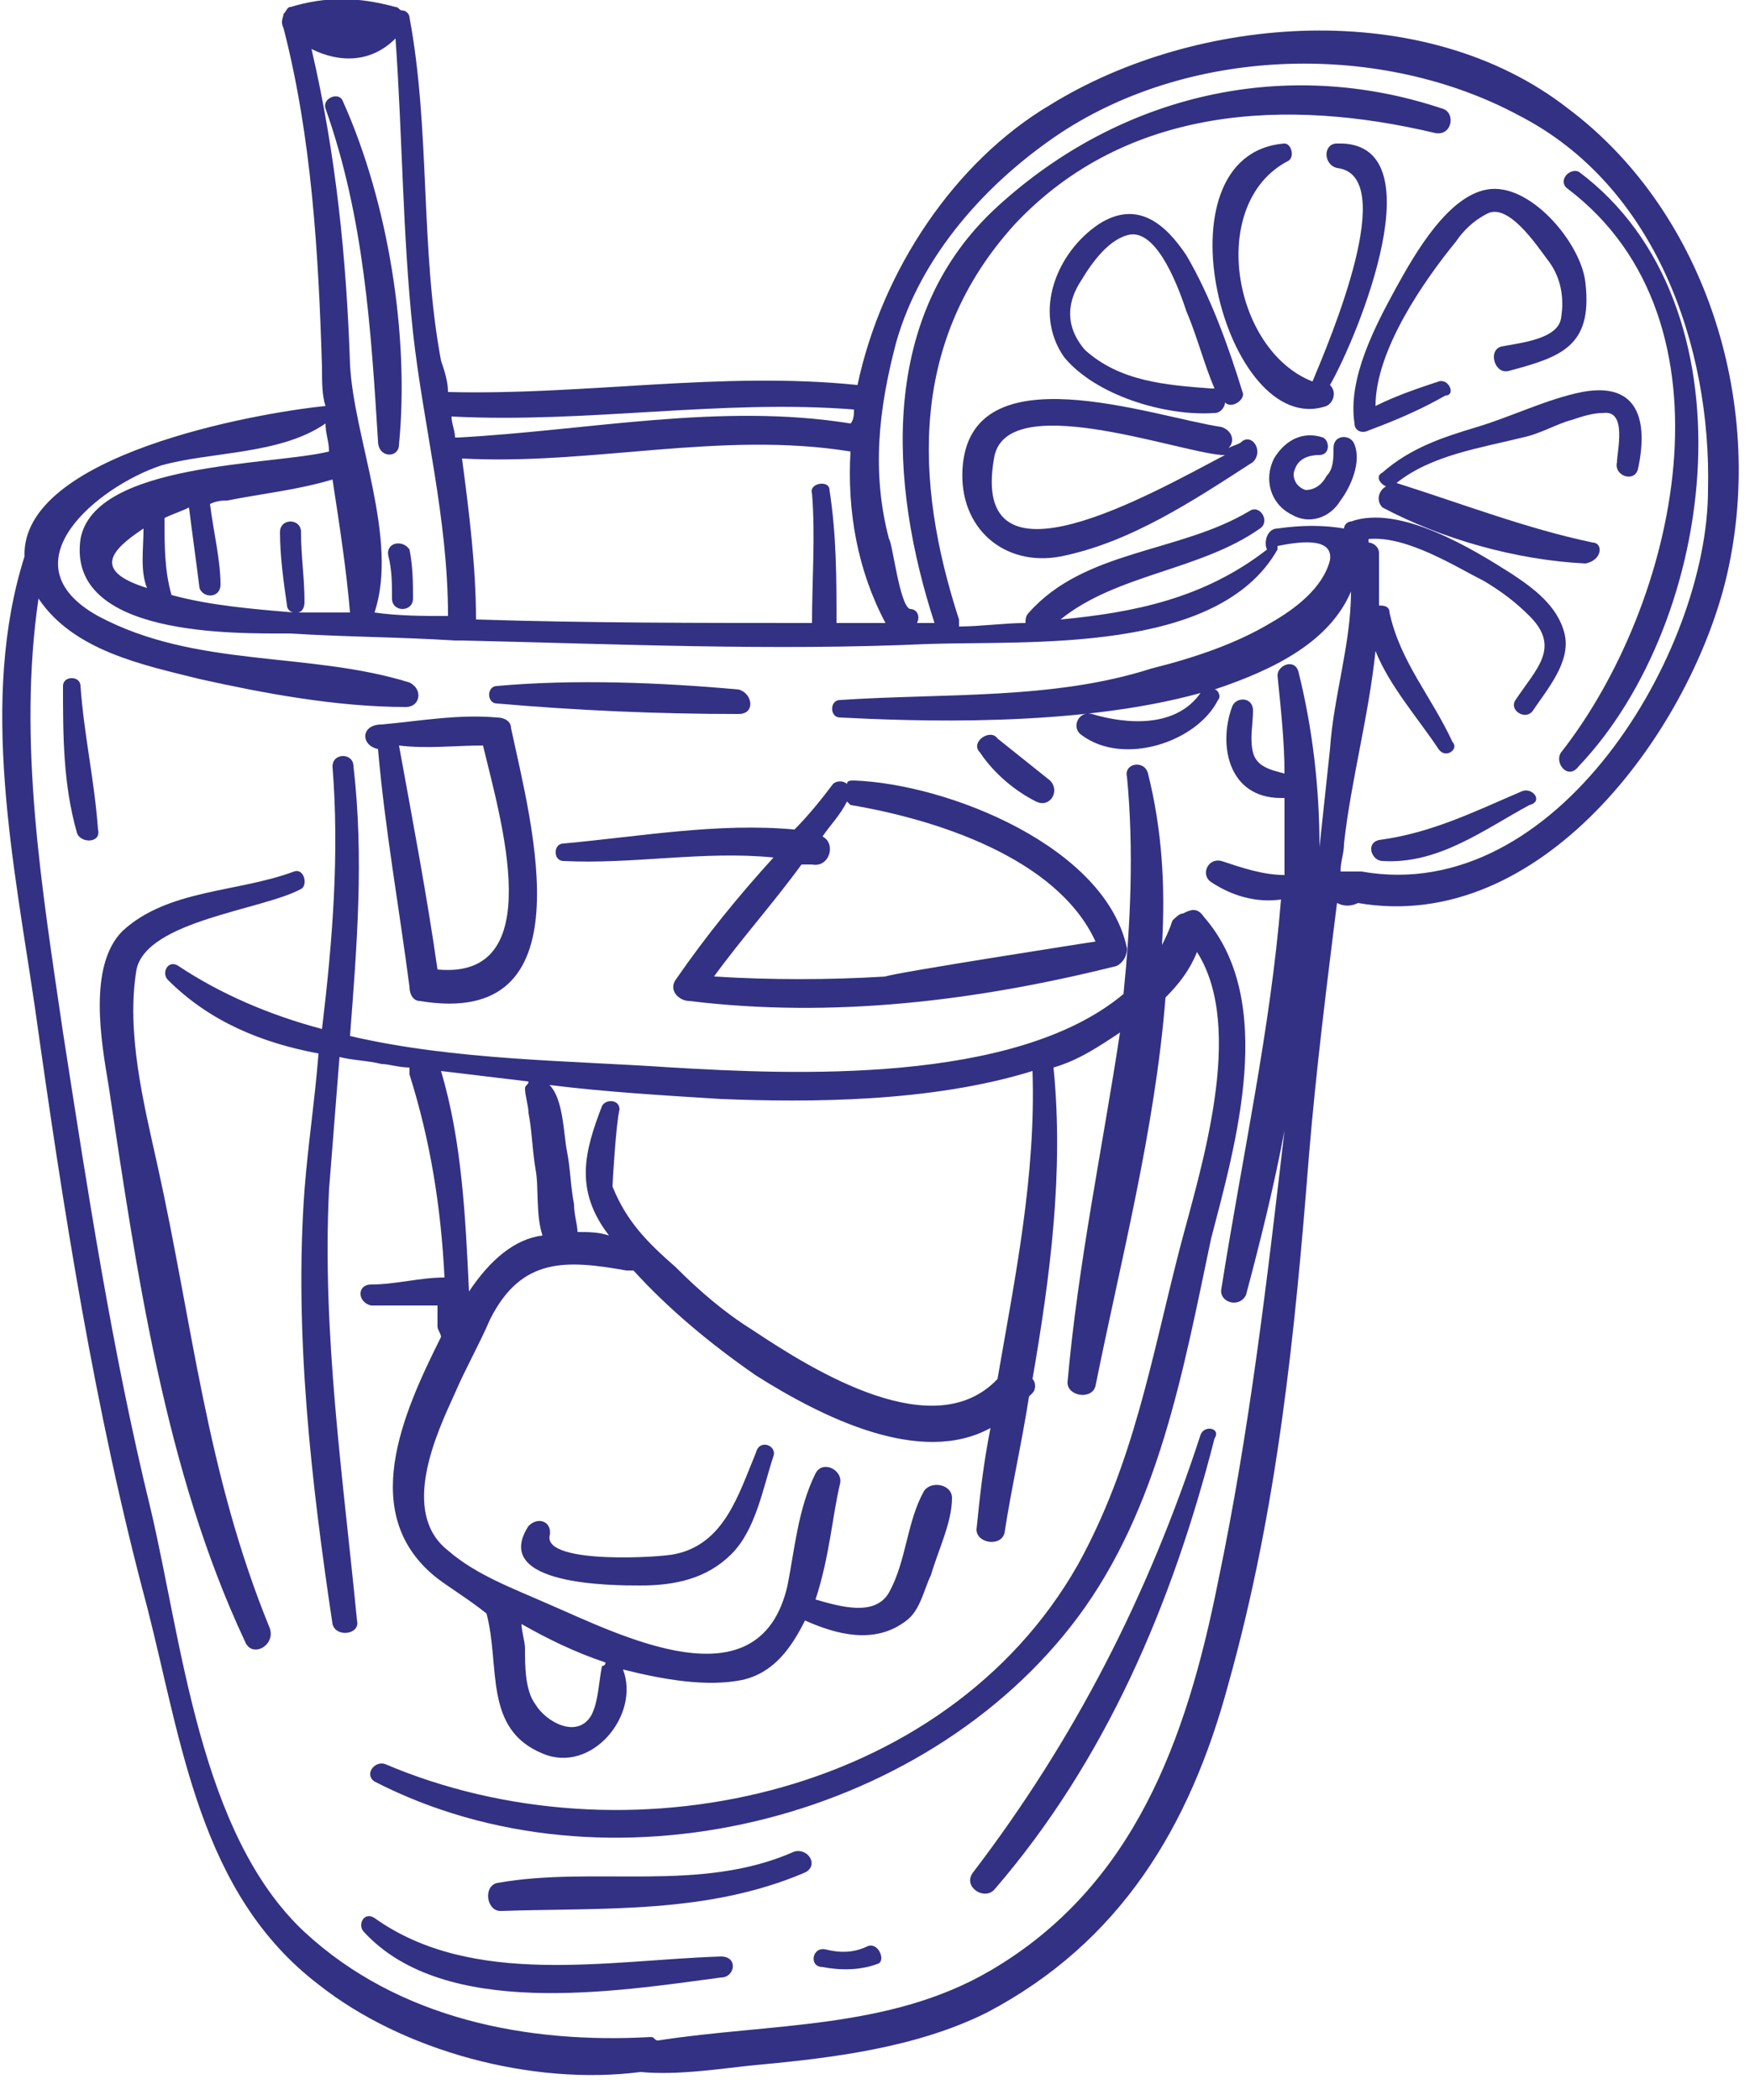 <?xml version="1.0" encoding="utf-8"?>
<!-- Generator: Adobe Illustrator 25.3.1, SVG Export Plug-In . SVG Version: 6.00 Build 0)  -->
<svg version="1.1" id="Layer_1" xmlns="http://www.w3.org/2000/svg" xmlns:xlink="http://www.w3.org/1999/xlink" x="0px" y="0px"
	 viewBox="0 0 50 60" style="enable-background:new 0 0 50 60;" xml:space="preserve">
<style type="text/css">
	.st0{fill:#333184;}
</style>
<path class="st0" d="M44.8,3.1C40.7-0.1,34.2,0.4,30,3c-2.7,1.6-4.8,4.7-5.5,8c-3.9-0.4-7.8,0.3-11.7,0.2c0,0,0,0,0,0
	c0-0.3-0.1-0.6-0.2-0.9c-0.6-3.2-0.3-6.6-0.9-9.8c0-0.1-0.1-0.2-0.2-0.2c-0.1,0-0.1-0.1-0.2-0.1c-1.1-0.3-2-0.3-3,0
	c-0.1,0-0.1,0.1-0.2,0.2C8.1,0.5,8,0.6,8.1,0.8c0.8,3.1,1,6.4,1.1,9.7c0,0.4,0,0.8,0.1,1.1c-2,0.2-8.7,1.4-8.6,4.3
	c-1.3,4.1-0.3,8.8,0.3,12.9c0.8,5.7,1.7,11.5,3.2,17.1c1,3.9,1.5,8.2,4.9,10.8c2.4,1.9,6.1,2.9,9.2,2.5c1.1,0.1,2.3-0.1,3.3-0.2
	c2.2-0.2,4.6-0.5,6.6-1.5c3.8-2,5.8-5.3,6.9-9.4c1.4-5,1.9-10,2.3-15.1c0.2-2.4,0.5-4.8,0.8-7.2c0.2,0.1,0.4,0.1,0.6,0
	c5.2,0.9,9.4-4.8,10.5-9.2C50.5,11.7,48.8,6.1,44.8,3.1z M23.7,14c0-0.3-0.6-0.2-0.5,0.1c0.1,1.2,0,2.5,0,3.7c-3.2,0-6.4,0-9.6-0.1
	c0-1.5-0.2-3.1-0.4-4.6c0,0,0,0,0,0c3.7,0.2,7.4-0.8,11.1-0.2c-0.1,1.7,0.2,3.4,1,4.9c-0.5,0-0.9,0-1.4,0
	C23.9,16.5,23.9,15.3,23.7,14z M24.4,11.7c0,0.1,0,0.3-0.1,0.4c-3.7-0.6-7.5,0.2-11.2,0.4c-0.1,0-0.1,0-0.1,0c0-0.2-0.1-0.4-0.1-0.6
	C16.8,12.1,20.6,11.4,24.4,11.7z M8.9,1.4c0.8,0.4,1.7,0.4,2.4-0.3c0.2,2.8,0.2,5.6,0.5,8.4c0.3,2.7,1,5.3,1,8.1
	c-0.7,0-1.4,0-2.1-0.1c0.7-2.1-0.6-5-0.7-7.1C9.9,7.4,9.6,4.4,8.9,1.4z M8.6,15.2c0-0.4-0.6-0.4-0.6,0c0,0.7,0.1,1.4,0.2,2.1
	c0,0.1,0.1,0.2,0.2,0.2c-1.2-0.1-2.4-0.2-3.5-0.5c-0.2-0.7-0.2-1.4-0.2-2.2c0.2-0.1,0.5-0.2,0.7-0.3c0.1,0.8,0.2,1.5,0.3,2.3
	c0.1,0.3,0.6,0.3,0.6-0.1C6.3,16,6.1,15.2,6,14.4v0c0.2-0.1,0.4-0.1,0.5-0.1c1-0.2,2-0.3,3-0.6c0.2,1.3,0.4,2.6,0.5,3.8
	c-0.5,0-1,0-1.5,0c0.1,0,0.2-0.1,0.2-0.3C8.7,16.5,8.6,15.9,8.6,15.2z M38,21.4c-0.1,0.9-0.2,1.9-0.3,2.8c0-1.7-0.2-3.4-0.6-5
	c-0.1-0.4-0.6-0.2-0.6,0.1c0.1,1,0.2,1.9,0.2,2.8c-0.4-0.1-0.8-0.2-0.9-0.6c-0.1-0.4,0-0.8,0-1.2c0-0.4-0.5-0.4-0.6-0.1
	c-0.4,1.1-0.1,2.6,1.4,2.6c0,0,0.1,0,0.1,0c0,0.7,0,1.5,0,2.2c-0.6,0-1.2-0.2-1.8-0.4c-0.4-0.1-0.6,0.4-0.3,0.6
	c0.6,0.4,1.3,0.6,2,0.5c-0.3,3.7-1.1,7.3-1.7,11.1c-0.1,0.4,0.5,0.6,0.7,0.2c0.4-1.5,0.8-3.1,1.1-4.7c-0.5,4.3-1,8.6-1.9,12.9
	c-0.9,4.5-2.4,8.7-6.5,11.1c-2.9,1.7-6.3,1.5-9.5,2c-0.1,0-0.1-0.1-0.2-0.1c-3.5,0.2-7.2-0.5-9.9-3c-3-2.8-3.5-8.3-4.4-12.1
	c-1.1-4.5-1.8-9.1-2.5-13.6c-0.6-4.1-1.3-8.3-0.7-12.4c1,1.5,3,1.9,4.6,2.3c1.8,0.4,3.9,0.8,5.9,0.8c0.4,0,0.5-0.5,0.1-0.7
	c-2.9-0.9-6.1-0.4-8.9-1.9c-2.7-1.5,0-3.7,1.8-4.3C6,12.9,8,13,9.3,12.1c0,0.3,0.1,0.5,0.1,0.8c-1.6,0.4-6.7,0.3-7.1,2.5
	c-0.4,2.8,4.4,2.7,6,2.7c1.6,0.1,3.1,0.1,4.7,0.2c0.1,0,0.2,0,0.2,0c4.4,0.1,8.9,0.3,13.3,0.1c2.9-0.1,8.3,0.3,10-2.7c0,0,0,0,0-0.1
	c0.5-0.1,1.6-0.3,1.5,0.4c-0.2,0.8-1,1.4-1.7,1.8c-1,0.6-2.2,1-3.4,1.3C30.1,20,27,19.8,24,20c-0.3,0-0.3,0.5,0,0.5
	c2,0.1,6.7,0.3,10.3-0.7c-0.7,1-2.1,0.9-3.1,0.6c-0.4-0.1-0.6,0.4-0.3,0.6c1.2,0.9,3.3,0.2,3.9-1c0.1-0.1,0-0.3-0.1-0.3
	c1.8-0.6,3.3-1.4,3.9-2.8C38.6,18.4,38.1,19.9,38,21.4z M4.2,16.8c-1.6-0.5-1-1.1-0.1-1.7C4.1,15.7,4,16.3,4.2,16.8z M38.9,24.9
	c-0.1,0-0.2,0-0.2,0c0,0-0.1,0-0.1,0c0,0-0.1,0-0.1,0c-0.1,0-0.1,0-0.2,0c0-0.3,0.1-0.5,0.1-0.8c0.2-1.8,0.7-3.6,0.9-5.5
	c0.4,1,1.2,1.9,1.8,2.8c0.2,0.3,0.6,0,0.4-0.2c-0.6-1.3-1.5-2.3-1.8-3.7c0-0.2-0.2-0.2-0.3-0.2c0-0.5,0-1,0-1.5
	c0-0.2-0.2-0.3-0.3-0.3c0,0,0-0.1,0-0.1c1.1-0.1,2.5,0.8,3.3,1.2c0.5,0.3,0.9,0.6,1.3,1c0.9,0.9,0.2,1.5-0.4,2.4
	c-0.2,0.3,0.3,0.6,0.5,0.3c0.4-0.6,1.1-1.4,0.9-2.2c-0.2-0.8-0.9-1.3-1.5-1.7c-1.1-0.7-3.2-2-4.6-1.5c-0.1,0-0.2,0.1-0.2,0.2
	c-0.6-0.1-1.2-0.1-1.9,0c-0.3,0-0.4,0.4-0.3,0.6c-1.8,1.4-3.8,1.8-5.9,2c1.6-1.3,4-1.4,5.7-2.6c0.3-0.2,0-0.7-0.3-0.5
	c-2,1.2-4.7,1.1-6.3,2.9c-0.1,0.1-0.1,0.2-0.1,0.3c-0.6,0-1.3,0.1-1.9,0.1c0,0,0-0.1,0-0.2c-1.3-4-1.4-8,1.6-11.3
	c3.2-3.4,7.8-3.6,12-2.6c0.5,0.1,0.6-0.6,0.2-0.7c-4.5-1.5-9.2-0.4-12.7,2.8c-3.4,3.1-3.1,7.9-1.8,11.9c0,0,0,0,0,0
	c-0.2,0-0.3,0-0.5,0c0.1-0.2,0-0.4-0.2-0.4c-0.3-0.1-0.5-1.9-0.6-2c-0.5-1.9-0.3-3.7,0.2-5.6c0.7-2.5,2.6-4.6,4.7-6
	c3.8-2.5,9.2-2.6,13.1-0.5c3.9,2,5.5,6.6,5.4,10.7C48.8,18.6,44.5,25.9,38.9,24.9z"/>
<path class="st0" d="M11.4,12.7c0.3-3.1-0.3-6.9-1.6-9.8C9.7,2.6,9.2,2.8,9.3,3.1c1.1,3.1,1.3,6.3,1.5,9.5
	C10.8,13.1,11.4,13.1,11.4,12.7z"/>
<path class="st0" d="M11.1,15.9c0.1,0.4,0.1,0.8,0.1,1.2c0,0.4,0.6,0.4,0.6,0c0-0.4,0-0.9-0.1-1.4C11.5,15.4,11,15.5,11.1,15.9z"/>
<path class="st0" d="M14.2,20.1c2.3,0.2,4.6,0.3,6.9,0.3c0.5,0,0.4-0.6,0-0.7c-2.2-0.2-4.7-0.3-6.9-0.1
	C13.9,19.6,13.9,20.1,14.2,20.1z"/>
<path class="st0" d="M34.3,41c-1.5,4.6-3.6,8.7-6.5,12.5c-0.3,0.4,0.3,0.8,0.6,0.5c3.2-3.7,5.1-8.2,6.3-12.9
	C34.9,40.8,34.4,40.7,34.3,41z"/>
<path class="st0" d="M20.6,55.9c-3.2,0.1-7.1,0.9-9.9-1.1c-0.3-0.2-0.5,0.2-0.3,0.4c2.3,2.5,7.2,1.7,10.2,1.3
	C21,56.5,21.1,55.9,20.6,55.9z"/>
<path class="st0" d="M24.8,55.6c-0.4,0.2-0.8,0.2-1.2,0.1c-0.4-0.1-0.5,0.5-0.1,0.5c0.5,0.1,1.1,0.1,1.6-0.1
	C25.3,56,25.1,55.5,24.8,55.6z"/>
<path class="st0" d="M22.7,52.9c-2.7,1.2-5.7,0.4-8.5,0.9c-0.4,0.1-0.3,0.8,0.1,0.8c2.9-0.1,5.9,0.1,8.7-1.1
	C23.4,53.3,23.1,52.8,22.7,52.9z"/>
<path class="st0" d="M4.5,33.3c-0.4-1.8-0.9-3.8-0.6-5.6c0.3-1.4,3.6-1.7,4.7-2.3c0.2-0.1,0.1-0.6-0.2-0.5c-1.6,0.6-3.6,0.5-4.9,1.7
	c-1,1-0.6,3.2-0.4,4.4c0.8,5.3,1.6,11,3.9,15.9c0.2,0.5,0.9,0.1,0.7-0.4C5.9,42.1,5.5,37.8,4.5,33.3z"/>
<path class="st0" d="M33.8,26.1c-0.1,0-0.2,0.1-0.3,0.2c-0.1,0.3-0.2,0.5-0.3,0.7c0.1-1.7,0-3.3-0.4-4.9c-0.1-0.4-0.7-0.3-0.6,0.1
	c0.2,2.1,0.1,4.2-0.1,6.2c-3.1,2.6-9.5,2.3-12.9,2.1c-2.9-0.2-6.2-0.2-9.2-0.9c0.2-2.6,0.4-5.1,0.1-7.7c0-0.4-0.6-0.4-0.6,0
	c0.2,2.5,0,5-0.3,7.5c-1.5-0.4-2.9-1-4.1-1.8c-0.3-0.2-0.5,0.2-0.3,0.4c1.2,1.2,2.7,1.8,4.3,2.1c-0.1,1.3-0.3,2.6-0.4,3.9
	c-0.3,4.1,0.2,8.4,0.8,12.4c0.1,0.4,0.8,0.3,0.7-0.1c-0.4-4.1-1-8.2-0.8-12.3c0.1-1.3,0.2-2.5,0.3-3.8c0.4,0.1,0.8,0.1,1.2,0.2
	c0.2,0,0.5,0.1,0.8,0.1c0,0.1,0,0.1,0,0.2c0.6,1.9,0.9,3.8,1,5.8c-0.7,0-1.4,0.2-2.1,0.2c-0.4,0-0.4,0.5,0,0.6c0.6,0,1.3,0,1.9,0
	c0,0.2,0,0.4,0,0.6c0,0.1,0.1,0.2,0.1,0.3c-1.1,2.2-2.4,5.1-0.1,6.9c0.4,0.3,0.9,0.6,1.4,1v0c0.4,1.5-0.1,3.3,1.6,4
	c1.4,0.6,2.8-1.1,2.3-2.4c1.2,0.3,2.4,0.5,3.4,0.3c0.9-0.2,1.4-0.9,1.8-1.7c0.9,0.4,2,0.7,2.9,0c0.4-0.3,0.5-0.9,0.7-1.3
	c0.2-0.7,0.6-1.5,0.6-2.2c0-0.4-0.6-0.5-0.8-0.2c-0.5,0.9-0.5,2-1,2.9c-0.4,0.7-1.4,0.4-2.1,0.2c0.4-1.2,0.5-2.5,0.7-3.3
	c0.1-0.4-0.5-0.7-0.7-0.3c-0.5,1-0.6,2.2-0.8,3.2c-0.8,3.5-4.8,1.4-6.9,0.5c-0.9-0.4-2-0.8-2.8-1.5c-1.4-1.1-0.3-3.4,0.2-4.5
	c0.3-0.7,0.7-1.4,1-2.1c0.9-1.8,2.2-1.7,3.9-1.4c0.1,0,0.1,0,0.2,0c1,1.1,2.2,2.1,3.5,3c1.9,1.2,4.7,2.6,6.7,1.5
	c-0.2,1-0.3,1.9-0.4,2.9c0,0.4,0.7,0.5,0.8,0.1c0.2-1.3,0.5-2.6,0.7-3.9c0,0,0,0,0.1-0.1c0.1-0.1,0.1-0.3,0-0.4
	c0.5-2.9,0.9-5.9,0.6-8.9c0.7-0.2,1.3-0.6,1.9-1c-0.5,3.3-1.2,6.6-1.5,10c0,0.4,0.7,0.5,0.8,0.1c0.7-3.5,1.7-7.3,2-11.1
	c0.4-0.4,0.7-0.8,0.9-1.3c1.4,2.2,0.1,6.2-0.5,8.5c-0.8,3.1-1.3,6.1-2.9,9c-3.8,6.7-13,8.6-19.8,5.7c-0.3-0.1-0.6,0.3-0.3,0.5
	c6.6,3.4,15.7,1.2,20.1-4.7c2.3-3.1,3-7,3.8-10.8c0.7-2.7,1.9-6.8-0.2-9.2C34.2,25.9,34,26,33.8,26.1z M17.3,47.5c0,0,0,0.1-0.1,0.1
	c-0.1,0.5-0.1,1-0.3,1.4c-0.4,0.7-1.3,0.2-1.6-0.3c-0.3-0.4-0.3-1.1-0.3-1.6c0-0.2-0.1-0.5-0.1-0.7C15.6,46.8,16.4,47.2,17.3,47.5z
	 M13.4,36.9c-0.1-2.1-0.2-4.3-0.8-6.3c0.8,0.1,1.7,0.2,2.5,0.3c0,0.1-0.1,0.1-0.1,0.2c0,0.2,0.1,0.5,0.1,0.7c0.1,0.5,0.1,1,0.2,1.6
	c0.1,0.5,0,1.3,0.2,1.9C14.7,35.4,14,36,13.4,36.9z M28.5,39.4c-1.8,1.9-5.2-0.2-7-1.4c-0.8-0.5-1.5-1.1-2.2-1.8
	c-0.8-0.7-1.4-1.3-1.8-2.3c0-0.1,0.1-1.8,0.2-2.2c0-0.3-0.4-0.3-0.5-0.1c-0.5,1.3-0.8,2.4,0.2,3.7c-0.3-0.1-0.6-0.1-0.9-0.1
	c0-0.2-0.1-0.5-0.1-0.8c-0.1-0.5-0.1-1-0.2-1.5c-0.1-0.5-0.1-1.5-0.5-1.9c1.6,0.2,3.3,0.3,4.9,0.4c2.5,0.1,6,0.1,8.9-0.8
	C29.6,33.6,29,36.5,28.5,39.4z"/>
<path class="st0" d="M1.8,19.6c0,1.4,0,2.8,0.4,4.2c0.1,0.3,0.7,0.3,0.6-0.1c-0.1-1.4-0.4-2.7-0.5-4.1C2.3,19.3,1.8,19.3,1.8,19.6z"
	/>
<path class="st0" d="M10.8,21.4C10.8,21.4,10.8,21.4,10.8,21.4c0.2,2.3,0.6,4.5,0.9,6.8c0,0.2,0.1,0.4,0.3,0.4
	c4.8,0.8,3.2-5,2.6-7.8c0-0.2-0.2-0.3-0.4-0.3c-1.1-0.1-2.2,0.1-3.3,0.2C10.3,20.7,10.3,21.3,10.8,21.4z M13.8,21.3
	c0.5,2.1,1.9,6.7-1.3,6.4c-0.3-2.1-0.7-4.2-1.1-6.4C12.2,21.4,13,21.3,13.8,21.3z"/>
<path class="st0" d="M16.1,24.1c-0.3,0-0.3,0.5,0,0.5c2,0.1,4-0.3,6-0.1c-1,1.1-1.9,2.2-2.8,3.5c-0.2,0.3,0.1,0.6,0.4,0.6
	c4.1,0.5,8.2,0,12.2-1c0.2-0.1,0.3-0.3,0.3-0.5c-0.6-2.9-5.1-4.7-7.8-4.8c-0.1,0-0.2,0-0.2,0.1c-0.1-0.1-0.3-0.1-0.4,0
	c-0.3,0.4-0.7,0.9-1.1,1.3C20.5,23.5,18.3,23.9,16.1,24.1z M22.9,24.7c0.1,0,0.2,0,0.3,0c0.5,0.1,0.7-0.6,0.3-0.8
	c0.2-0.3,0.5-0.6,0.7-1c0,0,0.1,0.1,0.1,0.1c2.4,0.4,5.9,1.5,7,3.9c0,0-5.8,0.9-6,1c-1.6,0.1-3.3,0.1-4.9,0
	C21.2,26.8,22.1,25.8,22.9,24.7z"/>
<path class="st0" d="M15.1,43.6c-1.1,1.7,2.4,1.7,3.2,1.7c1,0,1.9-0.2,2.6-0.9c0.7-0.7,0.9-1.9,1.2-2.8c0.1-0.3-0.4-0.5-0.5-0.1
	c-0.5,1.2-0.9,2.6-2.3,2.9c-0.4,0.1-3.7,0.3-3.6-0.5C15.8,43.5,15.4,43.3,15.1,43.6z"/>
<path class="st0" d="M29.6,22.9c0.4,0.2,0.7-0.3,0.4-0.6c-0.5-0.4-1-0.8-1.5-1.2c-0.2-0.3-0.8,0.1-0.5,0.4
	C28.4,22.1,29,22.6,29.6,22.9z"/>
<path class="st0" d="M44.8,5.4c5,3.8,3.1,11.9-0.2,16.1c-0.2,0.3,0.2,0.8,0.5,0.4c4-4.2,5.1-13.2,0-17C44.8,4.8,44.5,5.2,44.8,5.4z"
	/>
<path class="st0" d="M43.5,22.6c-1.4,0.6-2.6,1.2-4.1,1.4c-0.4,0.1-0.2,0.6,0.1,0.6c1.6,0.1,2.9-0.9,4.2-1.6
	C44.1,22.9,43.8,22.5,43.5,22.6z"/>
<path class="st0" d="M45.5,15.5c-1.9-0.4-3.7-1.1-5.6-1.7c0,0,0,0,0,0c1-0.8,2.4-1,3.6-1.3c0.5-0.1,1-0.4,1.4-0.5
	c0.3-0.1,0.6-0.2,0.9-0.2c0.7-0.1,0.4,1.1,0.4,1.4c-0.1,0.4,0.5,0.6,0.6,0.2c0.3-1.4,0-2.5-1.6-2.2c-1,0.2-2,0.7-3,1
	c-1,0.3-1.9,0.6-2.7,1.3c-0.2,0.1-0.1,0.3,0.1,0.4c-0.2,0.1-0.3,0.4-0.1,0.6c1.7,0.9,3.8,1.5,5.8,1.6C45.8,16,45.8,15.5,45.5,15.5z"
	/>
<path class="st0" d="M41.1,10.9c-0.6,0.2-1.2,0.4-1.8,0.7c0-1.6,1.4-3.6,2.3-4.7c0.2-0.3,0.5-0.6,0.9-0.8c0.6-0.3,1.4,0.9,1.7,1.3
	c0.4,0.5,0.5,1.1,0.4,1.7c-0.1,0.6-1.2,0.7-1.7,0.8c-0.4,0.1-0.2,0.8,0.2,0.7c1.5-0.4,2.4-0.7,2.2-2.5c-0.1-1.1-1.5-2.8-2.7-2.7
	c-1.2,0.1-2.2,1.9-2.7,2.8c-0.6,1.1-1.4,2.6-1.2,3.9c0,0.2,0.2,0.3,0.4,0.2c0.8-0.3,1.5-0.6,2.2-1C41.6,11.3,41.4,10.8,41.1,10.9z"
	/>
<path class="st0" d="M37.9,11.6c0.2-0.1,0.3-0.4,0.1-0.6c0.8-1.4,3.1-7,0.2-6.9c-0.4,0-0.4,0.6,0,0.7c1.8,0.2-0.2,4.9-0.7,6.1
	c-2.3-0.9-3-5.1-0.7-6.3c0.2-0.1,0.1-0.5-0.1-0.5C32.9,4.4,35,12.6,37.9,11.6z"/>
<path class="st0" d="M34.7,11.8c0.2,0,0.3-0.2,0.3-0.3c0.2,0.2,0.6-0.1,0.5-0.3c-0.4-1.3-0.9-2.7-1.6-3.9c-0.6-0.9-1.4-1.6-2.5-0.9
	c-1.2,0.8-1.9,2.5-1,3.8C31.3,11.3,33.3,11.9,34.7,11.8z M30.9,8c0.3-0.5,0.8-1.2,1.4-1.3c0.8-0.1,1.4,1.6,1.6,2.2
	c0.3,0.7,0.5,1.5,0.8,2.2c0,0-0.1,0-0.1,0c-1.3-0.1-2.6-0.2-3.6-1.1C30.4,9.3,30.5,8.6,30.9,8z"/>
<path class="st0" d="M35.5,12.6c-0.1,0.1-0.2,0.1-0.4,0.2c0.2-0.2,0.1-0.5-0.2-0.6c-2-0.3-7.2-2.2-7.4,1.2c-0.1,1.7,1.2,2.8,2.8,2.5
	c2-0.4,3.8-1.6,5.5-2.7C36.1,12.9,35.8,12.4,35.5,12.6z M28.4,13.1c0.3-2,5.2-0.2,6.5-0.1c0,0,0,0,0.1,0
	C32.9,14.1,27.7,17.1,28.4,13.1z"/>
<path class="st0" d="M38.1,12.8c0,0.3,0,0.6-0.2,0.8c-0.1,0.2-0.3,0.4-0.6,0.4c-0.3-0.1-0.4-0.4-0.3-0.6c0.1-0.3,0.4-0.4,0.7-0.4
	c0.3,0,0.3-0.4,0.1-0.5c-0.6-0.2-1.1,0.1-1.4,0.6c-0.3,0.6-0.1,1.3,0.5,1.6c0.5,0.3,1.1,0.1,1.4-0.4c0.3-0.4,0.6-1.1,0.4-1.6
	C38.6,12.4,38.1,12.4,38.1,12.8z"/>
</svg>
